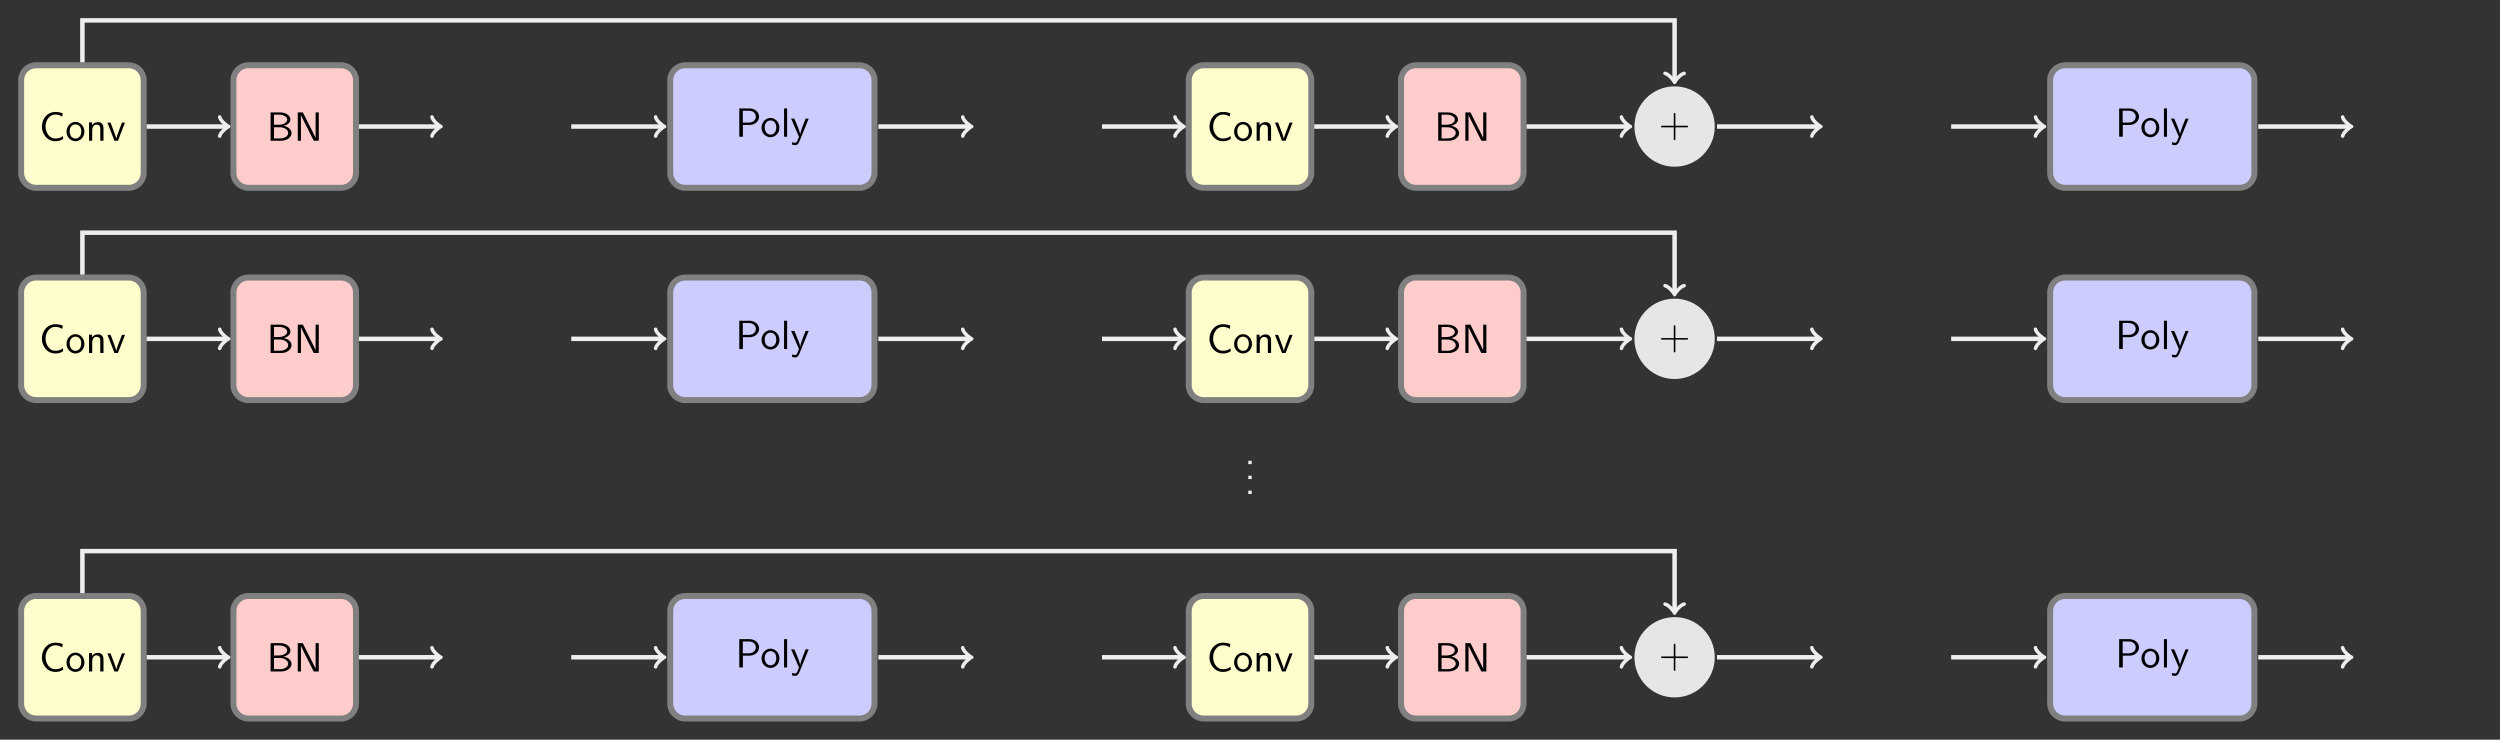 <?xml version="1.0" encoding="UTF-8"?>
<svg xmlns="http://www.w3.org/2000/svg" xmlns:xlink="http://www.w3.org/1999/xlink" width="667.64" height="197.534" viewBox="0 0 667.64 197.534">
<defs>
<g>
<g id="glyph-0-0">
<path d="M 6.344 -1.25 C 5.703 -0.812 5.328 -0.594 4.25 -0.594 C 2.688 -0.594 1.703 -2.219 1.703 -3.797 C 1.703 -5.281 2.609 -6.984 4.281 -6.984 C 5.047 -6.984 5.547 -6.812 6.141 -6.422 L 6.297 -7.312 C 5.828 -7.547 4.984 -7.688 4.281 -7.688 C 2.266 -7.688 0.719 -5.984 0.719 -3.703 C 0.719 -1.969 2.016 0.125 4.281 0.125 C 5.297 0.125 5.703 -0.047 6.406 -0.484 Z M 6.344 -1.25 "/>
</g>
<g id="glyph-0-1">
<path d="M 5.109 -2.406 C 5.109 -3.859 4.031 -5.031 2.719 -5.031 C 1.391 -5.031 0.328 -3.828 0.328 -2.406 C 0.328 -0.953 1.438 0.125 2.719 0.125 C 4.031 0.125 5.109 -0.984 5.109 -2.406 Z M 2.719 -0.578 C 1.969 -0.578 1.172 -1.188 1.172 -2.516 C 1.172 -3.828 2 -4.359 2.719 -4.359 C 3.484 -4.359 4.266 -3.797 4.266 -2.516 C 4.266 -1.219 3.516 -0.578 2.719 -0.578 Z M 2.719 -0.578 "/>
</g>
<g id="glyph-0-2">
<path d="M 4.75 -3.25 C 4.75 -3.969 4.578 -4.969 3.25 -4.969 C 2.266 -4.969 1.734 -4.219 1.672 -4.141 L 1.672 -4.906 L 0.891 -4.906 L 0.891 0 L 1.734 0 L 1.734 -2.672 C 1.734 -3.391 2 -4.297 2.828 -4.297 C 3.875 -4.297 3.891 -3.516 3.891 -3.172 L 3.891 0 L 4.75 0 Z M 4.75 -3.25 "/>
</g>
<g id="glyph-0-3">
<path d="M 4.859 -4.844 L 4.047 -4.844 L 3.188 -2.578 C 2.953 -1.969 2.625 -1.094 2.531 -0.578 L 2.516 -0.578 C 2.453 -0.969 2.172 -1.719 2.062 -2.016 L 1 -4.844 L 0.156 -4.844 L 2.031 0 L 2.984 0 Z M 4.859 -4.844 "/>
</g>
<g id="glyph-0-4">
<path d="M 1.062 -7.562 L 1.062 0 L 3.938 0 C 5.5 0 6.656 -0.984 6.656 -2.047 C 6.656 -3 5.703 -3.781 4.547 -3.953 C 5.547 -4.203 6.359 -4.844 6.359 -5.672 C 6.359 -6.672 5.188 -7.562 3.641 -7.562 Z M 1.969 -4.266 L 1.969 -6.953 L 3.344 -6.953 C 4.547 -6.953 5.5 -6.375 5.5 -5.656 C 5.5 -5 4.734 -4.266 3.234 -4.266 Z M 1.969 -0.609 L 1.969 -3.594 L 3.547 -3.594 C 4.703 -3.594 5.766 -2.938 5.766 -2.062 C 5.766 -1.25 4.812 -0.609 3.625 -0.609 Z M 1.969 -0.609 "/>
</g>
<g id="glyph-0-5">
<path d="M 2.406 -7.562 L 1.047 -7.562 L 1.047 0 L 1.891 0 L 1.891 -6.797 L 1.906 -6.797 C 2.109 -6.344 2.578 -5.422 2.641 -5.297 L 5.312 0 L 6.656 0 L 6.656 -7.562 L 5.812 -7.562 L 5.812 -0.781 L 5.797 -0.781 C 5.594 -1.219 5.141 -2.156 5.078 -2.266 Z M 2.406 -7.562 "/>
</g>
<g id="glyph-0-6">
<path d="M 3.844 -3.156 C 5.188 -3.156 6.344 -4.141 6.344 -5.359 C 6.344 -6.531 5.266 -7.562 3.766 -7.562 L 1.047 -7.562 L 1.047 0 L 2.016 0 L 2.016 -3.156 Z M 3.516 -6.953 C 4.719 -6.953 5.469 -6.297 5.469 -5.359 C 5.469 -4.5 4.781 -3.781 3.516 -3.781 L 1.984 -3.781 L 1.984 -6.953 Z M 3.516 -6.953 "/>
</g>
<g id="glyph-0-7">
<path d="M 1.703 -7.562 L 0.891 -7.562 L 0.891 0 L 1.703 0 Z M 1.703 -7.562 "/>
</g>
<g id="glyph-0-8">
<path d="M 4.859 -4.844 L 4.047 -4.844 C 2.625 -1.375 2.609 -0.875 2.594 -0.625 L 2.578 -0.625 C 2.516 -1.359 1.641 -3.375 1.609 -3.484 L 1.016 -4.844 L 0.156 -4.844 L 2.266 0 C 2.141 0.344 1.922 0.891 1.875 0.984 C 1.594 1.609 1.406 1.609 1.25 1.609 C 1.078 1.609 0.734 1.578 0.406 1.438 L 0.469 2.156 C 0.703 2.203 1.016 2.234 1.25 2.234 C 1.641 2.234 2.047 2.109 2.484 1 Z M 4.859 -4.844 "/>
</g>
<g id="glyph-0-9">
<path d="M 4.453 -2.516 L 7.5 -2.516 C 7.656 -2.516 7.859 -2.516 7.859 -2.719 C 7.859 -2.938 7.656 -2.938 7.5 -2.938 L 4.453 -2.938 L 4.453 -6 C 4.453 -6.156 4.453 -6.359 4.25 -6.359 C 4.031 -6.359 4.031 -6.156 4.031 -6 L 4.031 -2.938 L 0.969 -2.938 C 0.812 -2.938 0.609 -2.938 0.609 -2.719 C 0.609 -2.516 0.812 -2.516 0.969 -2.516 L 4.031 -2.516 L 4.031 0.547 C 4.031 0.703 4.031 0.906 4.25 0.906 C 4.453 0.906 4.453 0.703 4.453 0.547 Z M 4.453 -2.516 "/>
</g>
<g id="glyph-0-10">
<path d="M 1.969 -0.906 L 1.062 -0.906 L 1.062 0 L 1.969 0 Z M 1.969 -0.906 "/>
</g>
</g>
<clipPath id="clip-0">
<path clip-rule="nonzero" d="M 0 136 L 61 136 L 61 197.535 L 0 197.535 Z M 0 136 "/>
</clipPath>
<clipPath id="clip-1">
<path clip-rule="nonzero" d="M 39 136 L 118 136 L 118 197.535 L 39 197.535 Z M 39 136 "/>
</clipPath>
<clipPath id="clip-2">
<path clip-rule="nonzero" d="M 156 136 L 257 136 L 257 197.535 L 156 197.535 Z M 156 136 "/>
</clipPath>
<clipPath id="clip-3">
<path clip-rule="nonzero" d="M 294 136 L 373 136 L 373 197.535 L 294 197.535 Z M 294 136 "/>
</clipPath>
<clipPath id="clip-4">
<path clip-rule="nonzero" d="M 351 136 L 430 136 L 430 197.535 L 351 197.535 Z M 351 136 "/>
</clipPath>
<clipPath id="clip-5">
<path clip-rule="nonzero" d="M 524 136 L 625 136 L 625 197.535 L 524 197.535 Z M 524 136 "/>
</clipPath>
</defs>
<path fill-rule="nonzero" fill="rgb(20%, 20%, 20%)" fill-opacity="1" d="M 0 197.535 L 0 0 L 667.648 0 L 667.648 197.535 Z M 0 197.535 "/>
<path fill-rule="nonzero" fill="rgb(100%, 98.979%, 80%)" fill-opacity="1" stroke-width="1.594" stroke-linecap="butt" stroke-linejoin="miter" stroke="rgb(50%, 50%, 50%)" stroke-opacity="1" stroke-miterlimit="10" d="M 12.378 16.363 L -12.38 16.363 C -14.579 16.363 -16.364 14.578 -16.364 12.379 L -16.364 -12.379 C -16.364 -14.578 -14.579 -16.363 -12.38 -16.363 L 12.378 -16.363 C 14.581 -16.363 16.362 -14.578 16.362 -12.379 L 16.362 12.379 C 16.362 14.578 14.581 16.363 12.378 16.363 Z M 12.378 16.363 " transform="matrix(1, 0, 0, -1, 22.009, 33.793)"/>
<g fill="rgb(0%, 0%, 0%)" fill-opacity="1">
<use xlink:href="#glyph-0-0" x="10.464" y="37.58"/>
<use xlink:href="#glyph-0-1" x="17.434" y="37.58"/>
<use xlink:href="#glyph-0-2" x="22.888" y="37.58"/>
<use xlink:href="#glyph-0-3" x="28.525" y="37.58"/>
</g>
<path fill-rule="nonzero" fill="rgb(100%, 79.999%, 79.999%)" fill-opacity="1" stroke-width="1.594" stroke-linecap="butt" stroke-linejoin="miter" stroke="rgb(50%, 50%, 50%)" stroke-opacity="1" stroke-miterlimit="10" d="M 69.073 16.363 L 44.315 16.363 C 42.112 16.363 40.331 14.578 40.331 12.379 L 40.331 -12.379 C 40.331 -14.578 42.112 -16.363 44.315 -16.363 L 69.073 -16.363 C 71.272 -16.363 73.057 -14.578 73.057 -12.379 L 73.057 12.379 C 73.057 14.578 71.272 16.363 69.073 16.363 Z M 69.073 16.363 " transform="matrix(1, 0, 0, -1, 22.009, 33.793)"/>
<g fill="rgb(0%, 0%, 0%)" fill-opacity="1">
<use xlink:href="#glyph-0-4" x="71.202" y="37.58"/>
<use xlink:href="#glyph-0-5" x="78.475" y="37.58"/>
</g>
<path fill-rule="nonzero" fill="rgb(79.999%, 79.999%, 100%)" fill-opacity="1" stroke-width="1.594" stroke-linecap="butt" stroke-linejoin="miter" stroke="rgb(50%, 50%, 50%)" stroke-opacity="1" stroke-miterlimit="10" d="M 207.542 16.363 L 160.968 16.363 C 158.764 16.363 156.979 14.578 156.979 12.379 L 156.979 -12.379 C 156.979 -14.578 158.764 -16.363 160.968 -16.363 L 207.542 -16.363 C 209.745 -16.363 211.526 -14.578 211.526 -12.379 L 211.526 12.379 C 211.526 14.578 209.745 16.363 207.542 16.363 Z M 207.542 16.363 " transform="matrix(1, 0, 0, -1, 22.009, 33.793)"/>
<g fill="rgb(0%, 0%, 0%)" fill-opacity="1">
<use xlink:href="#glyph-0-6" x="196.382" y="36.52"/>
</g>
<g fill="rgb(0%, 0%, 0%)" fill-opacity="1">
<use xlink:href="#glyph-0-1" x="203.046" y="36.52"/>
<use xlink:href="#glyph-0-7" x="208.501" y="36.52"/>
<use xlink:href="#glyph-0-8" x="211.107" y="36.52"/>
</g>
<path fill-rule="nonzero" fill="rgb(100%, 98.979%, 80%)" fill-opacity="1" stroke-width="1.594" stroke-linecap="butt" stroke-linejoin="miter" stroke="rgb(50%, 50%, 50%)" stroke-opacity="1" stroke-miterlimit="10" d="M 324.194 16.363 L 299.436 16.363 C 297.237 16.363 295.452 14.578 295.452 12.379 L 295.452 -12.379 C 295.452 -14.578 297.237 -16.363 299.436 -16.363 L 324.194 -16.363 C 326.393 -16.363 328.178 -14.578 328.178 -12.379 L 328.178 12.379 C 328.178 14.578 326.393 16.363 324.194 16.363 Z M 324.194 16.363 " transform="matrix(1, 0, 0, -1, 22.009, 33.793)"/>
<g fill="rgb(0%, 0%, 0%)" fill-opacity="1">
<use xlink:href="#glyph-0-0" x="322.275" y="37.58"/>
<use xlink:href="#glyph-0-1" x="329.245" y="37.58"/>
<use xlink:href="#glyph-0-2" x="334.699" y="37.58"/>
<use xlink:href="#glyph-0-3" x="340.336" y="37.58"/>
</g>
<path fill-rule="nonzero" fill="rgb(100%, 79.999%, 79.999%)" fill-opacity="1" stroke-width="1.594" stroke-linecap="butt" stroke-linejoin="miter" stroke="rgb(50%, 50%, 50%)" stroke-opacity="1" stroke-miterlimit="10" d="M 380.886 16.363 L 356.132 16.363 C 353.928 16.363 352.143 14.578 352.143 12.379 L 352.143 -12.379 C 352.143 -14.578 353.928 -16.363 356.132 -16.363 L 380.886 -16.363 C 383.089 -16.363 384.874 -14.578 384.874 -12.379 L 384.874 12.379 C 384.874 14.578 383.089 16.363 380.886 16.363 Z M 380.886 16.363 " transform="matrix(1, 0, 0, -1, 22.009, 33.793)"/>
<g fill="rgb(0%, 0%, 0%)" fill-opacity="1">
<use xlink:href="#glyph-0-4" x="383.013" y="37.58"/>
<use xlink:href="#glyph-0-5" x="390.286" y="37.58"/>
</g>
<path fill-rule="nonzero" fill="rgb(89.999%, 89.999%, 89.999%)" fill-opacity="1" d="M 457.938 33.793 C 457.938 27.867 453.137 23.066 447.211 23.066 C 441.285 23.066 436.484 27.867 436.484 33.793 C 436.484 39.719 441.285 44.52 447.211 44.52 C 453.137 44.52 457.938 39.719 457.938 33.793 Z M 457.938 33.793 "/>
<g fill="rgb(0%, 0%, 0%)" fill-opacity="1">
<use xlink:href="#glyph-0-9" x="442.963" y="36.52"/>
</g>
<path fill-rule="nonzero" fill="rgb(79.999%, 79.999%, 100%)" fill-opacity="1" stroke-width="1.594" stroke-linecap="butt" stroke-linejoin="miter" stroke="rgb(50%, 50%, 50%)" stroke-opacity="1" stroke-miterlimit="10" d="M 576.05 16.363 L 529.475 16.363 C 527.272 16.363 525.491 14.578 525.491 12.379 L 525.491 -12.379 C 525.491 -14.578 527.272 -16.363 529.475 -16.363 L 576.05 -16.363 C 578.253 -16.363 580.038 -14.578 580.038 -12.379 L 580.038 12.379 C 580.038 14.578 578.253 16.363 576.05 16.363 Z M 576.05 16.363 " transform="matrix(1, 0, 0, -1, 22.009, 33.793)"/>
<g fill="rgb(0%, 0%, 0%)" fill-opacity="1">
<use xlink:href="#glyph-0-6" x="564.886" y="36.52"/>
</g>
<g fill="rgb(0%, 0%, 0%)" fill-opacity="1">
<use xlink:href="#glyph-0-1" x="571.55" y="36.52"/>
<use xlink:href="#glyph-0-7" x="577.005" y="36.52"/>
<use xlink:href="#glyph-0-8" x="579.611" y="36.52"/>
</g>
<path fill="none" stroke-width="1.196" stroke-linecap="butt" stroke-linejoin="miter" stroke="rgb(93.332%, 93.332%, 92.548%)" stroke-opacity="1" stroke-miterlimit="10" d="M 17.159 0 L 38.577 0 " transform="matrix(1, 0, 0, -1, 22.009, 33.793)"/>
<path fill="none" stroke-width="0.956" stroke-linecap="round" stroke-linejoin="round" stroke="rgb(93.332%, 93.332%, 92.548%)" stroke-opacity="1" stroke-miterlimit="10" d="M -1.913 2.551 C -1.753 1.594 0.001 0.16 0.477 0 C 0.001 -0.16 -1.753 -1.594 -1.913 -2.551 " transform="matrix(1, 0, 0, -1, 60.585, 33.793)"/>
<path fill="none" stroke-width="1.196" stroke-linecap="butt" stroke-linejoin="miter" stroke="rgb(93.332%, 93.332%, 92.548%)" stroke-opacity="1" stroke-miterlimit="10" d="M 73.854 0 L 95.268 0 " transform="matrix(1, 0, 0, -1, 22.009, 33.793)"/>
<path fill="none" stroke-width="0.956" stroke-linecap="round" stroke-linejoin="round" stroke="rgb(93.332%, 93.332%, 92.548%)" stroke-opacity="1" stroke-miterlimit="10" d="M -1.912 2.551 C -1.752 1.594 -0.002 0.16 0.479 0 C -0.002 -0.16 -1.752 -1.594 -1.912 -2.551 " transform="matrix(1, 0, 0, -1, 117.279, 33.793)"/>
<path fill="none" stroke-width="1.196" stroke-linecap="butt" stroke-linejoin="miter" stroke="rgb(93.332%, 93.332%, 92.548%)" stroke-opacity="1" stroke-miterlimit="10" d="M 130.55 0 L 154.987 0 " transform="matrix(1, 0, 0, -1, 22.009, 33.793)"/>
<path fill="none" stroke-width="0.956" stroke-linecap="round" stroke-linejoin="round" stroke="rgb(93.332%, 93.332%, 92.548%)" stroke-opacity="1" stroke-miterlimit="10" d="M -1.913 2.551 C -1.753 1.594 0.001 0.16 0.478 0 C 0.001 -0.16 -1.753 -1.594 -1.913 -2.551 " transform="matrix(1, 0, 0, -1, 176.995, 33.793)"/>
<path fill="none" stroke-width="1.196" stroke-linecap="butt" stroke-linejoin="miter" stroke="rgb(93.332%, 93.332%, 92.548%)" stroke-opacity="1" stroke-miterlimit="10" d="M 212.565 0 L 237.003 0 " transform="matrix(1, 0, 0, -1, 22.009, 33.793)"/>
<path fill="none" stroke-width="0.956" stroke-linecap="round" stroke-linejoin="round" stroke="rgb(93.332%, 93.332%, 92.548%)" stroke-opacity="1" stroke-miterlimit="10" d="M -1.911 2.551 C -1.755 1.594 -0.001 0.16 0.479 0 C -0.001 -0.16 -1.755 -1.594 -1.911 -2.551 " transform="matrix(1, 0, 0, -1, 259.013, 33.793)"/>
<path fill="none" stroke-width="1.196" stroke-linecap="butt" stroke-linejoin="miter" stroke="rgb(93.332%, 93.332%, 92.548%)" stroke-opacity="1" stroke-miterlimit="10" d="M 272.284 0 L 293.698 0 " transform="matrix(1, 0, 0, -1, 22.009, 33.793)"/>
<path fill="none" stroke-width="0.956" stroke-linecap="round" stroke-linejoin="round" stroke="rgb(93.332%, 93.332%, 92.548%)" stroke-opacity="1" stroke-miterlimit="10" d="M -1.914 2.551 C -1.754 1.594 0 0.16 0.477 0 C 0 -0.16 -1.754 -1.594 -1.914 -2.551 " transform="matrix(1, 0, 0, -1, 315.707, 33.793)"/>
<path fill="none" stroke-width="1.196" stroke-linecap="butt" stroke-linejoin="miter" stroke="rgb(93.332%, 93.332%, 92.548%)" stroke-opacity="1" stroke-miterlimit="10" d="M 328.975 0 L 350.389 0 " transform="matrix(1, 0, 0, -1, 22.009, 33.793)"/>
<path fill="none" stroke-width="0.956" stroke-linecap="round" stroke-linejoin="round" stroke="rgb(93.332%, 93.332%, 92.548%)" stroke-opacity="1" stroke-miterlimit="10" d="M -1.912 2.551 C -1.752 1.594 -0.002 0.16 0.479 0 C -0.002 -0.16 -1.752 -1.594 -1.912 -2.551 " transform="matrix(1, 0, 0, -1, 372.4, 33.793)"/>
<path fill="none" stroke-width="1.196" stroke-linecap="butt" stroke-linejoin="miter" stroke="rgb(93.332%, 93.332%, 92.548%)" stroke-opacity="1" stroke-miterlimit="10" d="M 385.671 0 L 412.921 0 " transform="matrix(1, 0, 0, -1, 22.009, 33.793)"/>
<path fill="none" stroke-width="0.956" stroke-linecap="round" stroke-linejoin="round" stroke="rgb(93.332%, 93.332%, 92.548%)" stroke-opacity="1" stroke-miterlimit="10" d="M -1.913 2.551 C -1.753 1.594 0.001 0.16 0.477 0 C 0.001 -0.16 -1.753 -1.594 -1.913 -2.551 " transform="matrix(1, 0, 0, -1, 434.929, 33.793)"/>
<path fill="none" stroke-width="1.196" stroke-linecap="butt" stroke-linejoin="miter" stroke="rgb(93.332%, 93.332%, 92.548%)" stroke-opacity="1" stroke-miterlimit="10" d="M 436.526 0 L 463.78 0 " transform="matrix(1, 0, 0, -1, 22.009, 33.793)"/>
<path fill="none" stroke-width="0.956" stroke-linecap="round" stroke-linejoin="round" stroke="rgb(93.332%, 93.332%, 92.548%)" stroke-opacity="1" stroke-miterlimit="10" d="M -1.913 2.551 C -1.752 1.594 0.001 0.16 0.478 0 C 0.001 -0.16 -1.752 -1.594 -1.913 -2.551 " transform="matrix(1, 0, 0, -1, 485.788, 33.793)"/>
<path fill="none" stroke-width="1.196" stroke-linecap="butt" stroke-linejoin="miter" stroke="rgb(93.332%, 93.332%, 92.548%)" stroke-opacity="1" stroke-miterlimit="10" d="M 499.057 0 L 523.495 0 " transform="matrix(1, 0, 0, -1, 22.009, 33.793)"/>
<path fill="none" stroke-width="0.956" stroke-linecap="round" stroke-linejoin="round" stroke="rgb(93.332%, 93.332%, 92.548%)" stroke-opacity="1" stroke-miterlimit="10" d="M -1.913 2.551 C -1.753 1.594 0.001 0.16 0.477 0 C 0.001 -0.16 -1.753 -1.594 -1.913 -2.551 " transform="matrix(1, 0, 0, -1, 545.503, 33.793)"/>
<path fill="none" stroke-width="1.196" stroke-linecap="butt" stroke-linejoin="miter" stroke="rgb(93.332%, 93.332%, 92.548%)" stroke-opacity="1" stroke-miterlimit="10" d="M 581.077 0 L 605.514 0 " transform="matrix(1, 0, 0, -1, 22.009, 33.793)"/>
<path fill="none" stroke-width="0.956" stroke-linecap="round" stroke-linejoin="round" stroke="rgb(93.332%, 93.332%, 92.548%)" stroke-opacity="1" stroke-miterlimit="10" d="M -1.912 2.551 C -1.752 1.594 0.002 0.16 0.478 0 C 0.002 -0.16 -1.752 -1.594 -1.912 -2.551 " transform="matrix(1, 0, 0, -1, 627.522, 33.793)"/>
<path fill="none" stroke-width="1.196" stroke-linecap="butt" stroke-linejoin="miter" stroke="rgb(93.332%, 93.332%, 92.548%)" stroke-opacity="1" stroke-miterlimit="10" d="M -0.001 17.16 L -0.001 28.348 L 425.202 28.348 L 425.202 12.281 " transform="matrix(1, 0, 0, -1, 22.009, 33.793)"/>
<path fill="none" stroke-width="0.956" stroke-linecap="round" stroke-linejoin="round" stroke="rgb(93.332%, 93.332%, 92.548%)" stroke-opacity="1" stroke-miterlimit="10" d="M -1.913 2.55 C -1.753 1.593 0.001 0.16 0.477 -0 C 0.001 -0.16 -1.753 -1.594 -1.913 -2.551 " transform="matrix(0, 1, 1, 0, 447.211, 21.511)"/>
<path fill-rule="nonzero" fill="rgb(100%, 98.979%, 80%)" fill-opacity="1" stroke-width="1.594" stroke-linecap="butt" stroke-linejoin="miter" stroke="rgb(50%, 50%, 50%)" stroke-opacity="1" stroke-miterlimit="10" d="M 12.378 -40.328 L -12.38 -40.328 C -14.579 -40.328 -16.364 -42.113 -16.364 -44.316 L -16.364 -69.074 C -16.364 -71.273 -14.579 -73.059 -12.38 -73.059 L 12.378 -73.059 C 14.581 -73.059 16.362 -71.273 16.362 -69.074 L 16.362 -44.316 C 16.362 -42.113 14.581 -40.328 12.378 -40.328 Z M 12.378 -40.328 " transform="matrix(1, 0, 0, -1, 22.009, 33.793)"/>
<g fill="rgb(0%, 0%, 0%)" fill-opacity="1">
<use xlink:href="#glyph-0-0" x="10.464" y="94.273"/>
<use xlink:href="#glyph-0-1" x="17.434" y="94.273"/>
<use xlink:href="#glyph-0-2" x="22.888" y="94.273"/>
<use xlink:href="#glyph-0-3" x="28.525" y="94.273"/>
</g>
<path fill-rule="nonzero" fill="rgb(100%, 79.999%, 79.999%)" fill-opacity="1" stroke-width="1.594" stroke-linecap="butt" stroke-linejoin="miter" stroke="rgb(50%, 50%, 50%)" stroke-opacity="1" stroke-miterlimit="10" d="M 69.073 -40.328 L 44.315 -40.328 C 42.112 -40.328 40.331 -42.113 40.331 -44.316 L 40.331 -69.074 C 40.331 -71.273 42.112 -73.059 44.315 -73.059 L 69.073 -73.059 C 71.272 -73.059 73.057 -71.273 73.057 -69.074 L 73.057 -44.316 C 73.057 -42.113 71.272 -40.328 69.073 -40.328 Z M 69.073 -40.328 " transform="matrix(1, 0, 0, -1, 22.009, 33.793)"/>
<g fill="rgb(0%, 0%, 0%)" fill-opacity="1">
<use xlink:href="#glyph-0-4" x="71.202" y="94.273"/>
<use xlink:href="#glyph-0-5" x="78.475" y="94.273"/>
</g>
<path fill-rule="nonzero" fill="rgb(79.999%, 79.999%, 100%)" fill-opacity="1" stroke-width="1.594" stroke-linecap="butt" stroke-linejoin="miter" stroke="rgb(50%, 50%, 50%)" stroke-opacity="1" stroke-miterlimit="10" d="M 207.542 -40.328 L 160.968 -40.328 C 158.764 -40.328 156.979 -42.113 156.979 -44.316 L 156.979 -69.074 C 156.979 -71.273 158.764 -73.059 160.968 -73.059 L 207.542 -73.059 C 209.745 -73.059 211.526 -71.273 211.526 -69.074 L 211.526 -44.316 C 211.526 -42.113 209.745 -40.328 207.542 -40.328 Z M 207.542 -40.328 " transform="matrix(1, 0, 0, -1, 22.009, 33.793)"/>
<g fill="rgb(0%, 0%, 0%)" fill-opacity="1">
<use xlink:href="#glyph-0-6" x="196.382" y="93.213"/>
</g>
<g fill="rgb(0%, 0%, 0%)" fill-opacity="1">
<use xlink:href="#glyph-0-1" x="203.046" y="93.213"/>
<use xlink:href="#glyph-0-7" x="208.501" y="93.213"/>
<use xlink:href="#glyph-0-8" x="211.107" y="93.213"/>
</g>
<path fill-rule="nonzero" fill="rgb(100%, 98.979%, 80%)" fill-opacity="1" stroke-width="1.594" stroke-linecap="butt" stroke-linejoin="miter" stroke="rgb(50%, 50%, 50%)" stroke-opacity="1" stroke-miterlimit="10" d="M 324.194 -40.328 L 299.436 -40.328 C 297.237 -40.328 295.452 -42.113 295.452 -44.316 L 295.452 -69.074 C 295.452 -71.273 297.237 -73.059 299.436 -73.059 L 324.194 -73.059 C 326.393 -73.059 328.178 -71.273 328.178 -69.074 L 328.178 -44.316 C 328.178 -42.113 326.393 -40.328 324.194 -40.328 Z M 324.194 -40.328 " transform="matrix(1, 0, 0, -1, 22.009, 33.793)"/>
<g fill="rgb(0%, 0%, 0%)" fill-opacity="1">
<use xlink:href="#glyph-0-0" x="322.275" y="94.273"/>
<use xlink:href="#glyph-0-1" x="329.245" y="94.273"/>
<use xlink:href="#glyph-0-2" x="334.699" y="94.273"/>
<use xlink:href="#glyph-0-3" x="340.336" y="94.273"/>
</g>
<path fill-rule="nonzero" fill="rgb(100%, 79.999%, 79.999%)" fill-opacity="1" stroke-width="1.594" stroke-linecap="butt" stroke-linejoin="miter" stroke="rgb(50%, 50%, 50%)" stroke-opacity="1" stroke-miterlimit="10" d="M 380.886 -40.328 L 356.132 -40.328 C 353.928 -40.328 352.143 -42.113 352.143 -44.316 L 352.143 -69.074 C 352.143 -71.273 353.928 -73.059 356.132 -73.059 L 380.886 -73.059 C 383.089 -73.059 384.874 -71.273 384.874 -69.074 L 384.874 -44.316 C 384.874 -42.113 383.089 -40.328 380.886 -40.328 Z M 380.886 -40.328 " transform="matrix(1, 0, 0, -1, 22.009, 33.793)"/>
<g fill="rgb(0%, 0%, 0%)" fill-opacity="1">
<use xlink:href="#glyph-0-4" x="383.013" y="94.273"/>
<use xlink:href="#glyph-0-5" x="390.286" y="94.273"/>
</g>
<path fill-rule="nonzero" fill="rgb(89.999%, 89.999%, 89.999%)" fill-opacity="1" d="M 457.938 90.488 C 457.938 84.562 453.137 79.758 447.211 79.758 C 441.285 79.758 436.484 84.562 436.484 90.488 C 436.484 96.41 441.285 101.215 447.211 101.215 C 453.137 101.215 457.938 96.41 457.938 90.488 Z M 457.938 90.488 "/>
<g fill="rgb(0%, 0%, 0%)" fill-opacity="1">
<use xlink:href="#glyph-0-9" x="442.963" y="93.213"/>
</g>
<path fill-rule="nonzero" fill="rgb(79.999%, 79.999%, 100%)" fill-opacity="1" stroke-width="1.594" stroke-linecap="butt" stroke-linejoin="miter" stroke="rgb(50%, 50%, 50%)" stroke-opacity="1" stroke-miterlimit="10" d="M 576.05 -40.328 L 529.475 -40.328 C 527.272 -40.328 525.491 -42.113 525.491 -44.316 L 525.491 -69.074 C 525.491 -71.273 527.272 -73.059 529.475 -73.059 L 576.05 -73.059 C 578.253 -73.059 580.038 -71.273 580.038 -69.074 L 580.038 -44.316 C 580.038 -42.113 578.253 -40.328 576.05 -40.328 Z M 576.05 -40.328 " transform="matrix(1, 0, 0, -1, 22.009, 33.793)"/>
<g fill="rgb(0%, 0%, 0%)" fill-opacity="1">
<use xlink:href="#glyph-0-6" x="564.886" y="93.213"/>
</g>
<g fill="rgb(0%, 0%, 0%)" fill-opacity="1">
<use xlink:href="#glyph-0-1" x="571.55" y="93.213"/>
<use xlink:href="#glyph-0-7" x="577.005" y="93.213"/>
<use xlink:href="#glyph-0-8" x="579.611" y="93.213"/>
</g>
<path fill="none" stroke-width="1.196" stroke-linecap="butt" stroke-linejoin="miter" stroke="rgb(93.332%, 93.332%, 92.548%)" stroke-opacity="1" stroke-miterlimit="10" d="M 17.159 -56.695 L 38.577 -56.695 " transform="matrix(1, 0, 0, -1, 22.009, 33.793)"/>
<path fill="none" stroke-width="0.956" stroke-linecap="round" stroke-linejoin="round" stroke="rgb(93.332%, 93.332%, 92.548%)" stroke-opacity="1" stroke-miterlimit="10" d="M -1.913 2.549 C -1.753 1.592 0.001 0.159 0.477 -0.002 C 0.001 -0.158 -1.753 -1.595 -1.913 -2.549 " transform="matrix(1, 0, 0, -1, 60.585, 90.487)"/>
<path fill="none" stroke-width="1.196" stroke-linecap="butt" stroke-linejoin="miter" stroke="rgb(93.332%, 93.332%, 92.548%)" stroke-opacity="1" stroke-miterlimit="10" d="M 73.854 -56.695 L 95.268 -56.695 " transform="matrix(1, 0, 0, -1, 22.009, 33.793)"/>
<path fill="none" stroke-width="0.956" stroke-linecap="round" stroke-linejoin="round" stroke="rgb(93.332%, 93.332%, 92.548%)" stroke-opacity="1" stroke-miterlimit="10" d="M -1.912 2.549 C -1.752 1.592 -0.002 0.159 0.479 -0.002 C -0.002 -0.158 -1.752 -1.595 -1.912 -2.549 " transform="matrix(1, 0, 0, -1, 117.279, 90.487)"/>
<path fill="none" stroke-width="1.196" stroke-linecap="butt" stroke-linejoin="miter" stroke="rgb(93.332%, 93.332%, 92.548%)" stroke-opacity="1" stroke-miterlimit="10" d="M 130.55 -56.695 L 154.987 -56.695 " transform="matrix(1, 0, 0, -1, 22.009, 33.793)"/>
<path fill="none" stroke-width="0.956" stroke-linecap="round" stroke-linejoin="round" stroke="rgb(93.332%, 93.332%, 92.548%)" stroke-opacity="1" stroke-miterlimit="10" d="M -1.913 2.549 C -1.753 1.592 0.001 0.159 0.478 -0.002 C 0.001 -0.158 -1.753 -1.595 -1.913 -2.549 " transform="matrix(1, 0, 0, -1, 176.995, 90.487)"/>
<path fill="none" stroke-width="1.196" stroke-linecap="butt" stroke-linejoin="miter" stroke="rgb(93.332%, 93.332%, 92.548%)" stroke-opacity="1" stroke-miterlimit="10" d="M 212.565 -56.695 L 237.003 -56.695 " transform="matrix(1, 0, 0, -1, 22.009, 33.793)"/>
<path fill="none" stroke-width="0.956" stroke-linecap="round" stroke-linejoin="round" stroke="rgb(93.332%, 93.332%, 92.548%)" stroke-opacity="1" stroke-miterlimit="10" d="M -1.911 2.549 C -1.755 1.592 -0.001 0.159 0.479 -0.002 C -0.001 -0.158 -1.755 -1.595 -1.911 -2.549 " transform="matrix(1, 0, 0, -1, 259.013, 90.487)"/>
<path fill="none" stroke-width="1.196" stroke-linecap="butt" stroke-linejoin="miter" stroke="rgb(93.332%, 93.332%, 92.548%)" stroke-opacity="1" stroke-miterlimit="10" d="M 272.284 -56.695 L 293.698 -56.695 " transform="matrix(1, 0, 0, -1, 22.009, 33.793)"/>
<path fill="none" stroke-width="0.956" stroke-linecap="round" stroke-linejoin="round" stroke="rgb(93.332%, 93.332%, 92.548%)" stroke-opacity="1" stroke-miterlimit="10" d="M -1.914 2.549 C -1.754 1.592 0 0.159 0.477 -0.002 C 0 -0.158 -1.754 -1.595 -1.914 -2.549 " transform="matrix(1, 0, 0, -1, 315.707, 90.487)"/>
<path fill="none" stroke-width="1.196" stroke-linecap="butt" stroke-linejoin="miter" stroke="rgb(93.332%, 93.332%, 92.548%)" stroke-opacity="1" stroke-miterlimit="10" d="M 328.975 -56.695 L 350.389 -56.695 " transform="matrix(1, 0, 0, -1, 22.009, 33.793)"/>
<path fill="none" stroke-width="0.956" stroke-linecap="round" stroke-linejoin="round" stroke="rgb(93.332%, 93.332%, 92.548%)" stroke-opacity="1" stroke-miterlimit="10" d="M -1.912 2.549 C -1.752 1.592 -0.002 0.159 0.479 -0.002 C -0.002 -0.158 -1.752 -1.595 -1.912 -2.549 " transform="matrix(1, 0, 0, -1, 372.4, 90.487)"/>
<path fill="none" stroke-width="1.196" stroke-linecap="butt" stroke-linejoin="miter" stroke="rgb(93.332%, 93.332%, 92.548%)" stroke-opacity="1" stroke-miterlimit="10" d="M 385.671 -56.695 L 412.921 -56.695 " transform="matrix(1, 0, 0, -1, 22.009, 33.793)"/>
<path fill="none" stroke-width="0.956" stroke-linecap="round" stroke-linejoin="round" stroke="rgb(93.332%, 93.332%, 92.548%)" stroke-opacity="1" stroke-miterlimit="10" d="M -1.913 2.549 C -1.753 1.592 0.001 0.159 0.477 -0.002 C 0.001 -0.158 -1.753 -1.595 -1.913 -2.549 " transform="matrix(1, 0, 0, -1, 434.929, 90.487)"/>
<path fill="none" stroke-width="1.196" stroke-linecap="butt" stroke-linejoin="miter" stroke="rgb(93.332%, 93.332%, 92.548%)" stroke-opacity="1" stroke-miterlimit="10" d="M 436.526 -56.695 L 463.78 -56.695 " transform="matrix(1, 0, 0, -1, 22.009, 33.793)"/>
<path fill="none" stroke-width="0.956" stroke-linecap="round" stroke-linejoin="round" stroke="rgb(93.332%, 93.332%, 92.548%)" stroke-opacity="1" stroke-miterlimit="10" d="M -1.913 2.549 C -1.752 1.592 0.001 0.159 0.478 -0.002 C 0.001 -0.158 -1.752 -1.595 -1.913 -2.549 " transform="matrix(1, 0, 0, -1, 485.788, 90.487)"/>
<path fill="none" stroke-width="1.196" stroke-linecap="butt" stroke-linejoin="miter" stroke="rgb(93.332%, 93.332%, 92.548%)" stroke-opacity="1" stroke-miterlimit="10" d="M 499.057 -56.695 L 523.495 -56.695 " transform="matrix(1, 0, 0, -1, 22.009, 33.793)"/>
<path fill="none" stroke-width="0.956" stroke-linecap="round" stroke-linejoin="round" stroke="rgb(93.332%, 93.332%, 92.548%)" stroke-opacity="1" stroke-miterlimit="10" d="M -1.913 2.549 C -1.753 1.592 0.001 0.159 0.477 -0.002 C 0.001 -0.158 -1.753 -1.595 -1.913 -2.549 " transform="matrix(1, 0, 0, -1, 545.503, 90.487)"/>
<path fill="none" stroke-width="1.196" stroke-linecap="butt" stroke-linejoin="miter" stroke="rgb(93.332%, 93.332%, 92.548%)" stroke-opacity="1" stroke-miterlimit="10" d="M 581.077 -56.695 L 605.514 -56.695 " transform="matrix(1, 0, 0, -1, 22.009, 33.793)"/>
<path fill="none" stroke-width="0.956" stroke-linecap="round" stroke-linejoin="round" stroke="rgb(93.332%, 93.332%, 92.548%)" stroke-opacity="1" stroke-miterlimit="10" d="M -1.912 2.549 C -1.752 1.592 0.002 0.159 0.478 -0.002 C 0.002 -0.158 -1.752 -1.595 -1.912 -2.549 " transform="matrix(1, 0, 0, -1, 627.522, 90.487)"/>
<path fill="none" stroke-width="1.196" stroke-linecap="butt" stroke-linejoin="miter" stroke="rgb(93.332%, 93.332%, 92.548%)" stroke-opacity="1" stroke-miterlimit="10" d="M -0.001 -39.531 L -0.001 -28.348 L 425.202 -28.348 L 425.202 -44.41 " transform="matrix(1, 0, 0, -1, 22.009, 33.793)"/>
<path fill="none" stroke-width="0.956" stroke-linecap="round" stroke-linejoin="round" stroke="rgb(93.332%, 93.332%, 92.548%)" stroke-opacity="1" stroke-miterlimit="10" d="M -1.912 2.55 C -1.755 1.593 -0.001 0.16 0.479 -0 C -0.001 -0.16 -1.755 -1.594 -1.912 -2.551 " transform="matrix(0, 1, 1, 0, 447.211, 78.204)"/>
<g fill="rgb(93.332%, 93.332%, 92.548%)" fill-opacity="1">
<use xlink:href="#glyph-0-10" x="332.305" y="123.959"/>
</g>
<g fill="rgb(93.332%, 93.332%, 92.548%)" fill-opacity="1">
<use xlink:href="#glyph-0-10" x="332.305" y="127.944"/>
</g>
<g fill="rgb(93.332%, 93.332%, 92.548%)" fill-opacity="1">
<use xlink:href="#glyph-0-10" x="332.305" y="131.929"/>
</g>
<path fill-rule="nonzero" fill="rgb(100%, 98.979%, 80%)" fill-opacity="1" d="M 34.387 159.164 L 9.629 159.164 C 7.43 159.164 5.645 160.949 5.645 163.148 L 5.645 187.906 C 5.645 190.105 7.43 191.891 9.629 191.891 L 34.387 191.891 C 36.59 191.891 38.371 190.105 38.371 187.906 L 38.371 163.148 C 38.371 160.949 36.59 159.164 34.387 159.164 Z M 34.387 159.164 "/>
<g clip-path="url(#clip-0)">
<path fill="none" stroke-width="1.594" stroke-linecap="butt" stroke-linejoin="miter" stroke="rgb(50%, 50%, 50%)" stroke-opacity="1" stroke-miterlimit="10" d="M 12.378 -125.371 L -12.38 -125.371 C -14.579 -125.371 -16.364 -127.156 -16.364 -129.355 L -16.364 -154.113 C -16.364 -156.312 -14.579 -158.098 -12.38 -158.098 L 12.378 -158.098 C 14.581 -158.098 16.362 -156.312 16.362 -154.113 L 16.362 -129.355 C 16.362 -127.156 14.581 -125.371 12.378 -125.371 Z M 12.378 -125.371 " transform="matrix(1, 0, 0, -1, 22.009, 33.793)"/>
</g>
<g fill="rgb(0%, 0%, 0%)" fill-opacity="1">
<use xlink:href="#glyph-0-0" x="10.464" y="179.313"/>
<use xlink:href="#glyph-0-1" x="17.434" y="179.313"/>
<use xlink:href="#glyph-0-2" x="22.888" y="179.313"/>
<use xlink:href="#glyph-0-3" x="28.525" y="179.313"/>
</g>
<path fill-rule="nonzero" fill="rgb(100%, 79.999%, 79.999%)" fill-opacity="1" d="M 91.082 159.164 L 66.324 159.164 C 64.121 159.164 62.34 160.949 62.34 163.148 L 62.34 187.906 C 62.34 190.105 64.121 191.891 66.324 191.891 L 91.082 191.891 C 93.281 191.891 95.066 190.105 95.066 187.906 L 95.066 163.148 C 95.066 160.949 93.281 159.164 91.082 159.164 Z M 91.082 159.164 "/>
<g clip-path="url(#clip-1)">
<path fill="none" stroke-width="1.594" stroke-linecap="butt" stroke-linejoin="miter" stroke="rgb(50%, 50%, 50%)" stroke-opacity="1" stroke-miterlimit="10" d="M 69.073 -125.371 L 44.315 -125.371 C 42.112 -125.371 40.331 -127.156 40.331 -129.355 L 40.331 -154.113 C 40.331 -156.312 42.112 -158.098 44.315 -158.098 L 69.073 -158.098 C 71.272 -158.098 73.057 -156.312 73.057 -154.113 L 73.057 -129.355 C 73.057 -127.156 71.272 -125.371 69.073 -125.371 Z M 69.073 -125.371 " transform="matrix(1, 0, 0, -1, 22.009, 33.793)"/>
</g>
<g fill="rgb(0%, 0%, 0%)" fill-opacity="1">
<use xlink:href="#glyph-0-4" x="71.202" y="179.313"/>
<use xlink:href="#glyph-0-5" x="78.475" y="179.313"/>
</g>
<path fill-rule="nonzero" fill="rgb(79.999%, 79.999%, 100%)" fill-opacity="1" d="M 229.551 159.164 L 182.977 159.164 C 180.773 159.164 178.988 160.949 178.988 163.148 L 178.988 187.906 C 178.988 190.105 180.773 191.891 182.977 191.891 L 229.551 191.891 C 231.754 191.891 233.535 190.105 233.535 187.906 L 233.535 163.148 C 233.535 160.949 231.754 159.164 229.551 159.164 Z M 229.551 159.164 "/>
<g clip-path="url(#clip-2)">
<path fill="none" stroke-width="1.594" stroke-linecap="butt" stroke-linejoin="miter" stroke="rgb(50%, 50%, 50%)" stroke-opacity="1" stroke-miterlimit="10" d="M 207.542 -125.371 L 160.968 -125.371 C 158.764 -125.371 156.979 -127.156 156.979 -129.355 L 156.979 -154.113 C 156.979 -156.312 158.764 -158.098 160.968 -158.098 L 207.542 -158.098 C 209.745 -158.098 211.526 -156.312 211.526 -154.113 L 211.526 -129.355 C 211.526 -127.156 209.745 -125.371 207.542 -125.371 Z M 207.542 -125.371 " transform="matrix(1, 0, 0, -1, 22.009, 33.793)"/>
</g>
<g fill="rgb(0%, 0%, 0%)" fill-opacity="1">
<use xlink:href="#glyph-0-6" x="196.382" y="178.252"/>
</g>
<g fill="rgb(0%, 0%, 0%)" fill-opacity="1">
<use xlink:href="#glyph-0-1" x="203.046" y="178.252"/>
<use xlink:href="#glyph-0-7" x="208.501" y="178.252"/>
<use xlink:href="#glyph-0-8" x="211.107" y="178.252"/>
</g>
<path fill-rule="nonzero" fill="rgb(100%, 98.979%, 80%)" fill-opacity="1" d="M 346.203 159.164 L 321.445 159.164 C 319.246 159.164 317.461 160.949 317.461 163.148 L 317.461 187.906 C 317.461 190.105 319.246 191.891 321.445 191.891 L 346.203 191.891 C 348.402 191.891 350.188 190.105 350.188 187.906 L 350.188 163.148 C 350.188 160.949 348.402 159.164 346.203 159.164 Z M 346.203 159.164 "/>
<g clip-path="url(#clip-3)">
<path fill="none" stroke-width="1.594" stroke-linecap="butt" stroke-linejoin="miter" stroke="rgb(50%, 50%, 50%)" stroke-opacity="1" stroke-miterlimit="10" d="M 324.194 -125.371 L 299.436 -125.371 C 297.237 -125.371 295.452 -127.156 295.452 -129.355 L 295.452 -154.113 C 295.452 -156.312 297.237 -158.098 299.436 -158.098 L 324.194 -158.098 C 326.393 -158.098 328.178 -156.312 328.178 -154.113 L 328.178 -129.355 C 328.178 -127.156 326.393 -125.371 324.194 -125.371 Z M 324.194 -125.371 " transform="matrix(1, 0, 0, -1, 22.009, 33.793)"/>
</g>
<g fill="rgb(0%, 0%, 0%)" fill-opacity="1">
<use xlink:href="#glyph-0-0" x="322.275" y="179.313"/>
<use xlink:href="#glyph-0-1" x="329.245" y="179.313"/>
<use xlink:href="#glyph-0-2" x="334.699" y="179.313"/>
<use xlink:href="#glyph-0-3" x="340.336" y="179.313"/>
</g>
<path fill-rule="nonzero" fill="rgb(100%, 79.999%, 79.999%)" fill-opacity="1" d="M 402.895 159.164 L 378.141 159.164 C 375.938 159.164 374.152 160.949 374.152 163.148 L 374.152 187.906 C 374.152 190.105 375.938 191.891 378.141 191.891 L 402.895 191.891 C 405.098 191.891 406.883 190.105 406.883 187.906 L 406.883 163.148 C 406.883 160.949 405.098 159.164 402.895 159.164 Z M 402.895 159.164 "/>
<g clip-path="url(#clip-4)">
<path fill="none" stroke-width="1.594" stroke-linecap="butt" stroke-linejoin="miter" stroke="rgb(50%, 50%, 50%)" stroke-opacity="1" stroke-miterlimit="10" d="M 380.886 -125.371 L 356.132 -125.371 C 353.928 -125.371 352.143 -127.156 352.143 -129.355 L 352.143 -154.113 C 352.143 -156.312 353.928 -158.098 356.132 -158.098 L 380.886 -158.098 C 383.089 -158.098 384.874 -156.312 384.874 -154.113 L 384.874 -129.355 C 384.874 -127.156 383.089 -125.371 380.886 -125.371 Z M 380.886 -125.371 " transform="matrix(1, 0, 0, -1, 22.009, 33.793)"/>
</g>
<g fill="rgb(0%, 0%, 0%)" fill-opacity="1">
<use xlink:href="#glyph-0-4" x="383.013" y="179.313"/>
<use xlink:href="#glyph-0-5" x="390.286" y="179.313"/>
</g>
<path fill-rule="nonzero" fill="rgb(89.999%, 89.999%, 89.999%)" fill-opacity="1" d="M 457.938 175.527 C 457.938 169.602 453.137 164.801 447.211 164.801 C 441.285 164.801 436.484 169.602 436.484 175.527 C 436.484 181.453 441.285 186.254 447.211 186.254 C 453.137 186.254 457.938 181.453 457.938 175.527 Z M 457.938 175.527 "/>
<g fill="rgb(0%, 0%, 0%)" fill-opacity="1">
<use xlink:href="#glyph-0-9" x="442.963" y="178.252"/>
</g>
<path fill-rule="nonzero" fill="rgb(79.999%, 79.999%, 100%)" fill-opacity="1" d="M 598.059 159.164 L 551.484 159.164 C 549.281 159.164 547.5 160.949 547.5 163.148 L 547.5 187.906 C 547.5 190.105 549.281 191.891 551.484 191.891 L 598.059 191.891 C 600.262 191.891 602.047 190.105 602.047 187.906 L 602.047 163.148 C 602.047 160.949 600.262 159.164 598.059 159.164 Z M 598.059 159.164 "/>
<g clip-path="url(#clip-5)">
<path fill="none" stroke-width="1.594" stroke-linecap="butt" stroke-linejoin="miter" stroke="rgb(50%, 50%, 50%)" stroke-opacity="1" stroke-miterlimit="10" d="M 576.05 -125.371 L 529.475 -125.371 C 527.272 -125.371 525.491 -127.156 525.491 -129.355 L 525.491 -154.113 C 525.491 -156.312 527.272 -158.098 529.475 -158.098 L 576.05 -158.098 C 578.253 -158.098 580.038 -156.312 580.038 -154.113 L 580.038 -129.355 C 580.038 -127.156 578.253 -125.371 576.05 -125.371 Z M 576.05 -125.371 " transform="matrix(1, 0, 0, -1, 22.009, 33.793)"/>
</g>
<g fill="rgb(0%, 0%, 0%)" fill-opacity="1">
<use xlink:href="#glyph-0-6" x="564.886" y="178.252"/>
</g>
<g fill="rgb(0%, 0%, 0%)" fill-opacity="1">
<use xlink:href="#glyph-0-1" x="571.55" y="178.252"/>
<use xlink:href="#glyph-0-7" x="577.005" y="178.252"/>
<use xlink:href="#glyph-0-8" x="579.611" y="178.252"/>
</g>
<path fill="none" stroke-width="1.196" stroke-linecap="butt" stroke-linejoin="miter" stroke="rgb(93.332%, 93.332%, 92.548%)" stroke-opacity="1" stroke-miterlimit="10" d="M 17.159 -141.734 L 38.577 -141.734 " transform="matrix(1, 0, 0, -1, 22.009, 33.793)"/>
<path fill="none" stroke-width="0.956" stroke-linecap="round" stroke-linejoin="round" stroke="rgb(93.332%, 93.332%, 92.548%)" stroke-opacity="1" stroke-miterlimit="10" d="M -1.913 2.551 C -1.753 1.593 0.001 0.16 0.477 -0 C 0.001 -0.16 -1.753 -1.594 -1.913 -2.551 " transform="matrix(1, 0, 0, -1, 60.585, 175.527)"/>
<path fill="none" stroke-width="1.196" stroke-linecap="butt" stroke-linejoin="miter" stroke="rgb(93.332%, 93.332%, 92.548%)" stroke-opacity="1" stroke-miterlimit="10" d="M 73.854 -141.734 L 95.268 -141.734 " transform="matrix(1, 0, 0, -1, 22.009, 33.793)"/>
<path fill="none" stroke-width="0.956" stroke-linecap="round" stroke-linejoin="round" stroke="rgb(93.332%, 93.332%, 92.548%)" stroke-opacity="1" stroke-miterlimit="10" d="M -1.912 2.551 C -1.752 1.593 -0.002 0.16 0.479 -0 C -0.002 -0.16 -1.752 -1.594 -1.912 -2.551 " transform="matrix(1, 0, 0, -1, 117.279, 175.527)"/>
<path fill="none" stroke-width="1.196" stroke-linecap="butt" stroke-linejoin="miter" stroke="rgb(93.332%, 93.332%, 92.548%)" stroke-opacity="1" stroke-miterlimit="10" d="M 130.55 -141.734 L 154.987 -141.734 " transform="matrix(1, 0, 0, -1, 22.009, 33.793)"/>
<path fill="none" stroke-width="0.956" stroke-linecap="round" stroke-linejoin="round" stroke="rgb(93.332%, 93.332%, 92.548%)" stroke-opacity="1" stroke-miterlimit="10" d="M -1.913 2.551 C -1.753 1.593 0.001 0.16 0.478 -0 C 0.001 -0.16 -1.753 -1.594 -1.913 -2.551 " transform="matrix(1, 0, 0, -1, 176.995, 175.527)"/>
<path fill="none" stroke-width="1.196" stroke-linecap="butt" stroke-linejoin="miter" stroke="rgb(93.332%, 93.332%, 92.548%)" stroke-opacity="1" stroke-miterlimit="10" d="M 212.565 -141.734 L 237.003 -141.734 " transform="matrix(1, 0, 0, -1, 22.009, 33.793)"/>
<path fill="none" stroke-width="0.956" stroke-linecap="round" stroke-linejoin="round" stroke="rgb(93.332%, 93.332%, 92.548%)" stroke-opacity="1" stroke-miterlimit="10" d="M -1.911 2.551 C -1.755 1.593 -0.001 0.16 0.479 -0 C -0.001 -0.16 -1.755 -1.594 -1.911 -2.551 " transform="matrix(1, 0, 0, -1, 259.013, 175.527)"/>
<path fill="none" stroke-width="1.196" stroke-linecap="butt" stroke-linejoin="miter" stroke="rgb(93.332%, 93.332%, 92.548%)" stroke-opacity="1" stroke-miterlimit="10" d="M 272.284 -141.734 L 293.698 -141.734 " transform="matrix(1, 0, 0, -1, 22.009, 33.793)"/>
<path fill="none" stroke-width="0.956" stroke-linecap="round" stroke-linejoin="round" stroke="rgb(93.332%, 93.332%, 92.548%)" stroke-opacity="1" stroke-miterlimit="10" d="M -1.914 2.551 C -1.754 1.593 0 0.16 0.477 -0 C 0 -0.16 -1.754 -1.594 -1.914 -2.551 " transform="matrix(1, 0, 0, -1, 315.707, 175.527)"/>
<path fill="none" stroke-width="1.196" stroke-linecap="butt" stroke-linejoin="miter" stroke="rgb(93.332%, 93.332%, 92.548%)" stroke-opacity="1" stroke-miterlimit="10" d="M 328.975 -141.734 L 350.389 -141.734 " transform="matrix(1, 0, 0, -1, 22.009, 33.793)"/>
<path fill="none" stroke-width="0.956" stroke-linecap="round" stroke-linejoin="round" stroke="rgb(93.332%, 93.332%, 92.548%)" stroke-opacity="1" stroke-miterlimit="10" d="M -1.912 2.551 C -1.752 1.593 -0.002 0.16 0.479 -0 C -0.002 -0.16 -1.752 -1.594 -1.912 -2.551 " transform="matrix(1, 0, 0, -1, 372.4, 175.527)"/>
<path fill="none" stroke-width="1.196" stroke-linecap="butt" stroke-linejoin="miter" stroke="rgb(93.332%, 93.332%, 92.548%)" stroke-opacity="1" stroke-miterlimit="10" d="M 385.671 -141.734 L 412.921 -141.734 " transform="matrix(1, 0, 0, -1, 22.009, 33.793)"/>
<path fill="none" stroke-width="0.956" stroke-linecap="round" stroke-linejoin="round" stroke="rgb(93.332%, 93.332%, 92.548%)" stroke-opacity="1" stroke-miterlimit="10" d="M -1.913 2.551 C -1.753 1.593 0.001 0.16 0.477 -0 C 0.001 -0.16 -1.753 -1.594 -1.913 -2.551 " transform="matrix(1, 0, 0, -1, 434.929, 175.527)"/>
<path fill="none" stroke-width="1.196" stroke-linecap="butt" stroke-linejoin="miter" stroke="rgb(93.332%, 93.332%, 92.548%)" stroke-opacity="1" stroke-miterlimit="10" d="M 436.526 -141.734 L 463.78 -141.734 " transform="matrix(1, 0, 0, -1, 22.009, 33.793)"/>
<path fill="none" stroke-width="0.956" stroke-linecap="round" stroke-linejoin="round" stroke="rgb(93.332%, 93.332%, 92.548%)" stroke-opacity="1" stroke-miterlimit="10" d="M -1.913 2.551 C -1.752 1.593 0.001 0.16 0.478 -0 C 0.001 -0.16 -1.752 -1.594 -1.913 -2.551 " transform="matrix(1, 0, 0, -1, 485.788, 175.527)"/>
<path fill="none" stroke-width="1.196" stroke-linecap="butt" stroke-linejoin="miter" stroke="rgb(93.332%, 93.332%, 92.548%)" stroke-opacity="1" stroke-miterlimit="10" d="M 499.057 -141.734 L 523.495 -141.734 " transform="matrix(1, 0, 0, -1, 22.009, 33.793)"/>
<path fill="none" stroke-width="0.956" stroke-linecap="round" stroke-linejoin="round" stroke="rgb(93.332%, 93.332%, 92.548%)" stroke-opacity="1" stroke-miterlimit="10" d="M -1.913 2.551 C -1.753 1.593 0.001 0.16 0.477 -0 C 0.001 -0.16 -1.753 -1.594 -1.913 -2.551 " transform="matrix(1, 0, 0, -1, 545.503, 175.527)"/>
<path fill="none" stroke-width="1.196" stroke-linecap="butt" stroke-linejoin="miter" stroke="rgb(93.332%, 93.332%, 92.548%)" stroke-opacity="1" stroke-miterlimit="10" d="M 581.077 -141.734 L 605.514 -141.734 " transform="matrix(1, 0, 0, -1, 22.009, 33.793)"/>
<path fill="none" stroke-width="0.956" stroke-linecap="round" stroke-linejoin="round" stroke="rgb(93.332%, 93.332%, 92.548%)" stroke-opacity="1" stroke-miterlimit="10" d="M -1.912 2.551 C -1.752 1.593 0.002 0.16 0.478 -0 C 0.002 -0.16 -1.752 -1.594 -1.912 -2.551 " transform="matrix(1, 0, 0, -1, 627.522, 175.527)"/>
<path fill="none" stroke-width="1.196" stroke-linecap="butt" stroke-linejoin="miter" stroke="rgb(93.332%, 93.332%, 92.548%)" stroke-opacity="1" stroke-miterlimit="10" d="M -0.001 -124.574 L -0.001 -113.387 L 425.202 -113.387 L 425.202 -129.453 " transform="matrix(1, 0, 0, -1, 22.009, 33.793)"/>
<path fill="none" stroke-width="0.956" stroke-linecap="round" stroke-linejoin="round" stroke="rgb(93.332%, 93.332%, 92.548%)" stroke-opacity="1" stroke-miterlimit="10" d="M -1.913 2.55 C -1.753 1.593 0.001 0.16 0.478 -0 C 0.001 -0.16 -1.753 -1.594 -1.913 -2.551 " transform="matrix(0, 1, 1, 0, 447.211, 163.245)"/>
</svg>
